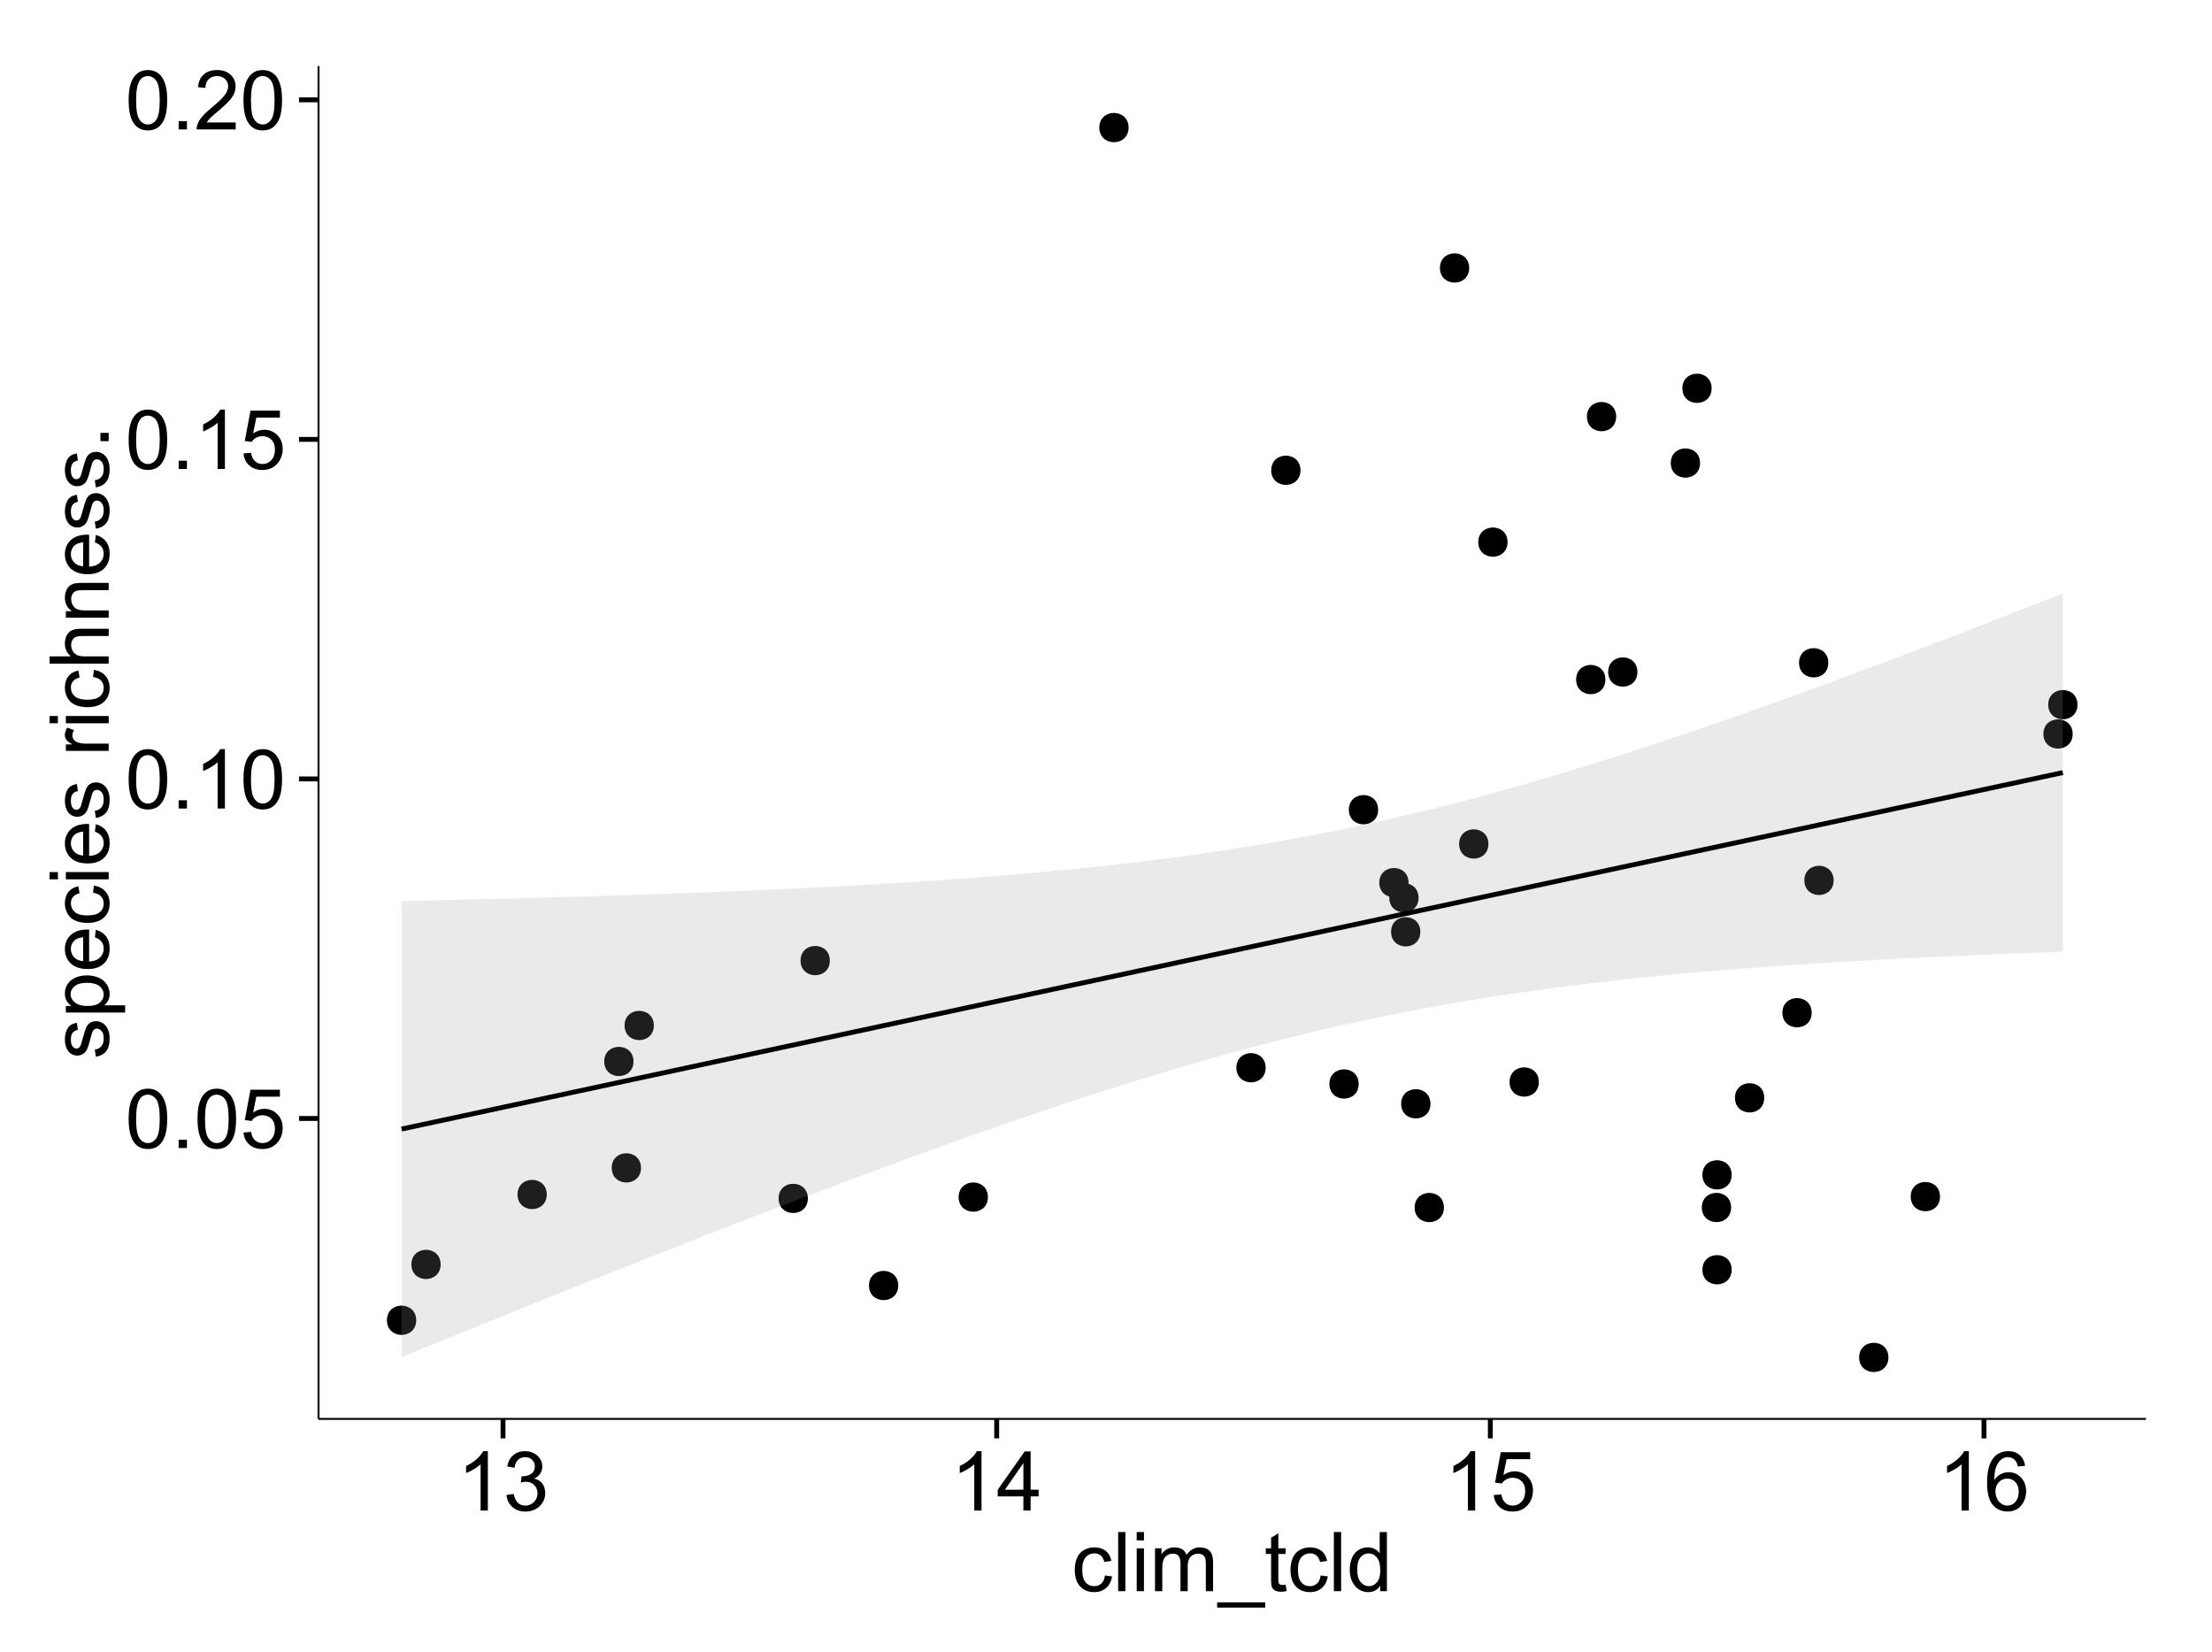 <?xml version="1.0" encoding="UTF-8"?>
<svg xmlns="http://www.w3.org/2000/svg" xmlns:xlink="http://www.w3.org/1999/xlink" width="482pt" height="360pt" viewBox="0 0 482 360" version="1.1">
<defs>
<g>
<symbol overflow="visible" id="glyph0-0">
<path style="stroke:none;" d="M 0.746 -6.355 C 0.742 -7.875 0.898 -9.102 1.215 -10.031 C 1.527 -10.961 1.996 -11.676 2.613 -12.18 C 3.23 -12.684 4.008 -12.938 4.949 -12.938 C 5.637 -12.938 6.242 -12.797 6.766 -12.52 C 7.285 -12.238 7.715 -11.836 8.059 -11.316 C 8.395 -10.789 8.664 -10.152 8.859 -9.398 C 9.051 -8.645 9.145 -7.629 9.148 -6.355 C 9.145 -4.84 8.992 -3.617 8.684 -2.691 C 8.371 -1.762 7.906 -1.047 7.289 -0.539 C 6.672 -0.035 5.891 0.215 4.949 0.219 C 3.703 0.215 2.727 -0.227 2.023 -1.117 C 1.168 -2.188 0.742 -3.934 0.746 -6.355 Z M 2.375 -6.355 C 2.371 -4.234 2.621 -2.824 3.117 -2.129 C 3.609 -1.426 4.219 -1.078 4.949 -1.082 C 5.672 -1.078 6.281 -1.43 6.781 -2.137 C 7.273 -2.836 7.523 -4.242 7.523 -6.355 C 7.523 -8.473 7.273 -9.883 6.781 -10.582 C 6.281 -11.277 5.664 -11.625 4.93 -11.629 C 4.199 -11.625 3.621 -11.316 3.191 -10.703 C 2.645 -9.918 2.371 -8.469 2.375 -6.355 Z M 2.375 -6.355 "/>
</symbol>
<symbol overflow="visible" id="glyph0-1">
<path style="stroke:none;" d="M 1.633 0 L 1.633 -1.801 L 3.438 -1.801 L 3.438 0 Z M 1.633 0 "/>
</symbol>
<symbol overflow="visible" id="glyph0-2">
<path style="stroke:none;" d="M 0.746 -3.375 L 2.406 -3.516 C 2.527 -2.707 2.812 -2.098 3.266 -1.691 C 3.711 -1.281 4.254 -1.078 4.887 -1.082 C 5.648 -1.078 6.293 -1.363 6.82 -1.941 C 7.344 -2.512 7.605 -3.273 7.609 -4.227 C 7.605 -5.125 7.352 -5.84 6.848 -6.363 C 6.34 -6.883 5.676 -7.141 4.859 -7.145 C 4.344 -7.141 3.887 -7.027 3.48 -6.797 C 3.07 -6.566 2.746 -6.266 2.516 -5.898 L 1.027 -6.09 L 2.277 -12.711 L 8.684 -12.711 L 8.684 -11.195 L 3.543 -11.195 L 2.848 -7.734 C 3.621 -8.273 4.43 -8.543 5.281 -8.543 C 6.402 -8.543 7.352 -8.152 8.129 -7.371 C 8.898 -6.59 9.285 -5.586 9.289 -4.367 C 9.285 -3.195 8.945 -2.188 8.27 -1.344 C 7.441 -0.301 6.316 0.215 4.887 0.219 C 3.715 0.215 2.758 -0.109 2.016 -0.766 C 1.273 -1.418 0.848 -2.289 0.746 -3.375 Z M 0.746 -3.375 "/>
</symbol>
<symbol overflow="visible" id="glyph0-3">
<path style="stroke:none;" d="M 6.707 0 L 5.125 0 L 5.125 -10.082 C 4.742 -9.715 4.242 -9.352 3.625 -8.988 C 3.004 -8.625 2.449 -8.352 1.961 -8.172 L 1.961 -9.703 C 2.844 -10.117 3.617 -10.621 4.281 -11.215 C 4.941 -11.805 5.41 -12.379 5.688 -12.938 L 6.707 -12.938 Z M 6.707 0 "/>
</symbol>
<symbol overflow="visible" id="glyph0-4">
<path style="stroke:none;" d="M 9.062 -1.52 L 9.062 0 L 0.547 0 C 0.531 -0.379 0.594 -0.742 0.73 -1.098 C 0.945 -1.676 1.293 -2.25 1.77 -2.812 C 2.246 -3.375 2.934 -4.023 3.84 -4.766 C 5.238 -5.906 6.188 -6.816 6.68 -7.492 C 7.172 -8.16 7.418 -8.793 7.418 -9.395 C 7.418 -10.02 7.191 -10.551 6.746 -10.98 C 6.293 -11.41 5.711 -11.625 4.992 -11.629 C 4.23 -11.625 3.621 -11.395 3.164 -10.941 C 2.703 -10.48 2.469 -9.848 2.469 -9.043 L 0.844 -9.211 C 0.953 -10.422 1.371 -11.344 2.102 -11.984 C 2.824 -12.617 3.801 -12.938 5.027 -12.938 C 6.262 -12.938 7.238 -12.594 7.961 -11.91 C 8.68 -11.223 9.039 -10.371 9.043 -9.359 C 9.039 -8.84 8.934 -8.336 8.727 -7.84 C 8.512 -7.34 8.164 -6.812 7.676 -6.266 C 7.188 -5.711 6.375 -4.957 5.238 -4 C 4.285 -3.199 3.676 -2.66 3.41 -2.379 C 3.141 -2.094 2.918 -1.805 2.742 -1.52 Z M 9.062 -1.52 "/>
</symbol>
<symbol overflow="visible" id="glyph0-5">
<path style="stroke:none;" d="M 0.758 -3.402 L 2.336 -3.613 C 2.516 -2.711 2.824 -2.062 3.266 -1.672 C 3.699 -1.273 4.23 -1.078 4.859 -1.082 C 5.602 -1.078 6.23 -1.336 6.746 -1.855 C 7.254 -2.367 7.512 -3.004 7.516 -3.77 C 7.512 -4.492 7.273 -5.094 6.801 -5.566 C 6.324 -6.035 5.723 -6.27 4.992 -6.273 C 4.691 -6.27 4.316 -6.211 3.875 -6.102 L 4.051 -7.488 C 4.152 -7.473 4.238 -7.465 4.305 -7.469 C 4.977 -7.465 5.582 -7.641 6.125 -7.996 C 6.66 -8.344 6.93 -8.887 6.934 -9.625 C 6.93 -10.199 6.734 -10.68 6.344 -11.062 C 5.949 -11.445 5.441 -11.637 4.824 -11.637 C 4.207 -11.637 3.695 -11.441 3.285 -11.055 C 2.875 -10.668 2.613 -10.09 2.496 -9.316 L 0.914 -9.598 C 1.105 -10.656 1.543 -11.477 2.23 -12.062 C 2.914 -12.645 3.766 -12.938 4.789 -12.938 C 5.488 -12.938 6.137 -12.785 6.73 -12.484 C 7.32 -12.18 7.773 -11.77 8.09 -11.25 C 8.402 -10.727 8.559 -10.172 8.562 -9.59 C 8.559 -9.031 8.41 -8.523 8.113 -8.066 C 7.812 -7.609 7.371 -7.246 6.785 -6.977 C 7.547 -6.801 8.137 -6.438 8.562 -5.883 C 8.98 -5.328 9.191 -4.633 9.195 -3.805 C 9.191 -2.676 8.781 -1.723 7.965 -0.945 C 7.141 -0.164 6.105 0.223 4.852 0.227 C 3.719 0.223 2.777 -0.109 2.035 -0.781 C 1.285 -1.453 0.859 -2.328 0.758 -3.402 Z M 0.758 -3.402 "/>
</symbol>
<symbol overflow="visible" id="glyph0-6">
<path style="stroke:none;" d="M 5.82 0 L 5.82 -3.086 L 0.227 -3.086 L 0.227 -4.535 L 6.109 -12.883 L 7.398 -12.883 L 7.398 -4.535 L 9.141 -4.535 L 9.141 -3.086 L 7.398 -3.086 L 7.398 0 Z M 5.82 -4.535 L 5.82 -10.344 L 1.785 -4.535 Z M 5.82 -4.535 "/>
</symbol>
<symbol overflow="visible" id="glyph0-7">
<path style="stroke:none;" d="M 8.957 -9.73 L 7.383 -9.605 C 7.242 -10.223 7.043 -10.676 6.785 -10.961 C 6.355 -11.41 5.828 -11.637 5.203 -11.637 C 4.695 -11.637 4.25 -11.496 3.875 -11.215 C 3.375 -10.852 2.984 -10.32 2.695 -9.625 C 2.406 -8.926 2.258 -7.934 2.25 -6.645 C 2.629 -7.223 3.094 -7.652 3.645 -7.938 C 4.195 -8.215 4.773 -8.355 5.379 -8.359 C 6.434 -8.355 7.328 -7.969 8.07 -7.195 C 8.809 -6.418 9.18 -5.414 9.184 -4.184 C 9.18 -3.371 9.008 -2.617 8.66 -1.926 C 8.312 -1.23 7.832 -0.699 7.227 -0.332 C 6.613 0.035 5.922 0.215 5.148 0.219 C 3.828 0.215 2.754 -0.266 1.922 -1.234 C 1.09 -2.199 0.672 -3.797 0.676 -6.031 C 0.672 -8.516 1.133 -10.328 2.055 -11.461 C 2.855 -12.445 3.938 -12.938 5.301 -12.938 C 6.312 -12.938 7.141 -12.652 7.789 -12.086 C 8.434 -11.516 8.824 -10.73 8.957 -9.73 Z M 2.496 -4.176 C 2.496 -3.629 2.609 -3.105 2.844 -2.609 C 3.07 -2.109 3.395 -1.73 3.812 -1.473 C 4.227 -1.207 4.664 -1.078 5.125 -1.082 C 5.789 -1.078 6.363 -1.348 6.844 -1.891 C 7.324 -2.426 7.562 -3.156 7.566 -4.086 C 7.562 -4.973 7.328 -5.676 6.855 -6.191 C 6.379 -6.703 5.781 -6.961 5.062 -6.961 C 4.348 -6.961 3.738 -6.703 3.242 -6.191 C 2.742 -5.676 2.496 -5.004 2.496 -4.176 Z M 2.496 -4.176 "/>
</symbol>
<symbol overflow="visible" id="glyph0-8">
<path style="stroke:none;" d="M 7.277 -3.418 L 8.832 -3.219 C 8.66 -2.141 8.227 -1.301 7.527 -0.699 C 6.824 -0.09 5.965 0.211 4.949 0.211 C 3.668 0.211 2.641 -0.203 1.867 -1.039 C 1.09 -1.871 0.703 -3.07 0.703 -4.633 C 0.703 -5.637 0.867 -6.52 1.203 -7.277 C 1.531 -8.031 2.039 -8.598 2.727 -8.977 C 3.406 -9.355 4.152 -9.543 4.957 -9.547 C 5.969 -9.543 6.797 -9.289 7.441 -8.777 C 8.086 -8.262 8.5 -7.531 8.684 -6.594 L 7.145 -6.355 C 6.996 -6.98 6.738 -7.453 6.367 -7.77 C 5.992 -8.082 5.543 -8.238 5.02 -8.242 C 4.219 -8.238 3.57 -7.953 3.074 -7.387 C 2.574 -6.812 2.324 -5.91 2.328 -4.676 C 2.324 -3.422 2.566 -2.508 3.047 -1.941 C 3.527 -1.371 4.152 -1.09 4.93 -1.09 C 5.547 -1.09 6.066 -1.277 6.484 -1.66 C 6.898 -2.039 7.164 -2.625 7.277 -3.418 Z M 7.277 -3.418 "/>
</symbol>
<symbol overflow="visible" id="glyph0-9">
<path style="stroke:none;" d="M 1.152 0 L 1.152 -12.883 L 2.734 -12.883 L 2.734 0 Z M 1.152 0 "/>
</symbol>
<symbol overflow="visible" id="glyph0-10">
<path style="stroke:none;" d="M 1.195 -11.066 L 1.195 -12.883 L 2.777 -12.883 L 2.777 -11.066 Z M 1.195 0 L 1.195 -9.336 L 2.777 -9.336 L 2.777 0 Z M 1.195 0 "/>
</symbol>
<symbol overflow="visible" id="glyph0-11">
<path style="stroke:none;" d="M 1.188 0 L 1.188 -9.336 L 2.602 -9.336 L 2.602 -8.023 C 2.891 -8.477 3.277 -8.848 3.77 -9.129 C 4.254 -9.406 4.809 -9.543 5.43 -9.547 C 6.121 -9.543 6.688 -9.398 7.133 -9.113 C 7.57 -8.824 7.883 -8.426 8.07 -7.91 C 8.805 -9 9.766 -9.543 10.953 -9.547 C 11.875 -9.543 12.586 -9.289 13.086 -8.777 C 13.582 -8.262 13.832 -7.469 13.836 -6.406 L 13.836 0 L 12.262 0 L 12.262 -5.879 C 12.258 -6.508 12.207 -6.965 12.105 -7.246 C 12.004 -7.523 11.816 -7.746 11.547 -7.918 C 11.277 -8.082 10.961 -8.168 10.602 -8.172 C 9.941 -8.168 9.398 -7.949 8.965 -7.516 C 8.527 -7.078 8.309 -6.379 8.312 -5.422 L 8.312 0 L 6.734 0 L 6.734 -6.062 C 6.73 -6.762 6.602 -7.289 6.348 -7.645 C 6.086 -7.992 5.664 -8.168 5.078 -8.172 C 4.633 -8.168 4.223 -8.051 3.844 -7.82 C 3.465 -7.582 3.191 -7.238 3.023 -6.793 C 2.852 -6.34 2.766 -5.691 2.77 -4.844 L 2.77 0 Z M 1.188 0 "/>
</symbol>
<symbol overflow="visible" id="glyph0-12">
<path style="stroke:none;" d="M -0.273 3.578 L -0.273 2.434 L 10.211 2.434 L 10.211 3.578 Z M -0.273 3.578 "/>
</symbol>
<symbol overflow="visible" id="glyph0-13">
<path style="stroke:none;" d="M 4.641 -1.414 L 4.867 -0.016 C 4.422 0.078 4.023 0.121 3.672 0.125 C 3.098 0.121 2.652 0.035 2.336 -0.148 C 2.02 -0.328 1.797 -0.566 1.668 -0.863 C 1.539 -1.156 1.477 -1.781 1.477 -2.734 L 1.477 -8.102 L 0.316 -8.102 L 0.316 -9.336 L 1.477 -9.336 L 1.477 -11.645 L 3.051 -12.594 L 3.051 -9.336 L 4.641 -9.336 L 4.641 -8.102 L 3.051 -8.102 L 3.051 -2.645 C 3.047 -2.191 3.074 -1.902 3.133 -1.773 C 3.188 -1.645 3.277 -1.543 3.406 -1.465 C 3.527 -1.387 3.707 -1.348 3.945 -1.352 C 4.117 -1.348 4.352 -1.367 4.641 -1.414 Z M 4.641 -1.414 "/>
</symbol>
<symbol overflow="visible" id="glyph0-14">
<path style="stroke:none;" d="M 7.242 0 L 7.242 -1.18 C 6.648 -0.25 5.777 0.211 4.633 0.211 C 3.887 0.211 3.203 0.008 2.578 -0.402 C 1.953 -0.812 1.469 -1.387 1.129 -2.121 C 0.785 -2.855 0.613 -3.699 0.617 -4.656 C 0.613 -5.586 0.77 -6.43 1.082 -7.191 C 1.391 -7.949 1.855 -8.531 2.477 -8.938 C 3.098 -9.34 3.793 -9.543 4.562 -9.547 C 5.121 -9.543 5.621 -9.426 6.062 -9.188 C 6.5 -8.949 6.859 -8.641 7.137 -8.262 L 7.137 -12.883 L 8.711 -12.883 L 8.711 0 Z M 2.242 -4.656 C 2.238 -3.461 2.488 -2.566 2.996 -1.977 C 3.496 -1.383 4.094 -1.09 4.781 -1.09 C 5.473 -1.09 6.059 -1.371 6.543 -1.938 C 7.023 -2.5 7.266 -3.363 7.27 -4.527 C 7.266 -5.801 7.02 -6.738 6.531 -7.336 C 6.035 -7.934 5.43 -8.23 4.711 -8.234 C 4.008 -8.23 3.418 -7.945 2.949 -7.371 C 2.473 -6.797 2.238 -5.891 2.242 -4.656 Z M 2.242 -4.656 "/>
</symbol>
<symbol overflow="visible" id="glyph1-0">
<path style="stroke:none;" d="M -2.785 -0.555 L -3.031 -2.117 C -2.402 -2.203 -1.922 -2.449 -1.59 -2.852 C -1.254 -3.25 -1.09 -3.812 -1.09 -4.535 C -1.09 -5.262 -1.234 -5.801 -1.531 -6.152 C -1.824 -6.504 -2.172 -6.68 -2.574 -6.68 C -2.926 -6.68 -3.207 -6.523 -3.418 -6.215 C -3.555 -5.996 -3.734 -5.457 -3.953 -4.598 C -4.246 -3.434 -4.5 -2.629 -4.715 -2.184 C -4.926 -1.734 -5.223 -1.395 -5.602 -1.164 C -5.98 -0.93 -6.398 -0.812 -6.855 -0.816 C -7.27 -0.812 -7.652 -0.91 -8.012 -1.102 C -8.363 -1.293 -8.66 -1.551 -8.895 -1.883 C -9.074 -2.125 -9.227 -2.461 -9.355 -2.887 C -9.48 -3.309 -9.543 -3.766 -9.547 -4.254 C -9.543 -4.984 -9.438 -5.625 -9.23 -6.184 C -9.016 -6.734 -8.73 -7.145 -8.371 -7.41 C -8.008 -7.672 -7.527 -7.852 -6.926 -7.953 L -6.715 -6.406 C -7.195 -6.332 -7.57 -6.129 -7.84 -5.797 C -8.105 -5.457 -8.238 -4.98 -8.242 -4.367 C -8.238 -3.637 -8.117 -3.121 -7.883 -2.812 C -7.641 -2.5 -7.359 -2.344 -7.039 -2.348 C -6.832 -2.344 -6.648 -2.406 -6.484 -2.539 C -6.312 -2.664 -6.172 -2.867 -6.062 -3.148 C -6.004 -3.301 -5.871 -3.766 -5.66 -4.543 C -5.359 -5.66 -5.113 -6.441 -4.926 -6.887 C -4.734 -7.324 -4.457 -7.672 -4.094 -7.926 C -3.73 -8.176 -3.281 -8.301 -2.742 -8.305 C -2.211 -8.301 -1.711 -8.148 -1.25 -7.844 C -0.781 -7.535 -0.422 -7.09 -0.172 -6.512 C 0.086 -5.926 0.211 -5.27 0.211 -4.543 C 0.211 -3.328 -0.039 -2.406 -0.543 -1.77 C -1.047 -1.133 -1.793 -0.727 -2.785 -0.555 Z M -2.785 -0.555 "/>
</symbol>
<symbol overflow="visible" id="glyph1-1">
<path style="stroke:none;" d="M 3.578 -1.188 L -9.336 -1.188 L -9.336 -2.629 L -8.121 -2.629 C -8.594 -2.965 -8.949 -3.348 -9.188 -3.777 C -9.426 -4.203 -9.543 -4.723 -9.547 -5.336 C -9.543 -6.129 -9.34 -6.832 -8.93 -7.445 C -8.516 -8.051 -7.934 -8.512 -7.191 -8.824 C -6.441 -9.133 -5.625 -9.285 -4.738 -9.289 C -3.781 -9.285 -2.922 -9.113 -2.156 -8.773 C -1.391 -8.43 -0.805 -7.934 -0.398 -7.281 C 0.008 -6.625 0.211 -5.938 0.211 -5.219 C 0.211 -4.691 0.102 -4.219 -0.121 -3.801 C -0.344 -3.379 -0.625 -3.035 -0.965 -2.77 L 3.578 -2.77 Z M -4.613 -2.621 C -3.41 -2.613 -2.523 -2.855 -1.949 -3.348 C -1.375 -3.832 -1.09 -4.422 -1.09 -5.117 C -1.09 -5.816 -1.387 -6.418 -1.98 -6.922 C -2.574 -7.418 -3.496 -7.668 -4.746 -7.672 C -5.934 -7.668 -6.824 -7.426 -7.418 -6.938 C -8.008 -6.449 -8.301 -5.863 -8.305 -5.188 C -8.301 -4.508 -7.988 -3.914 -7.359 -3.398 C -6.727 -2.879 -5.809 -2.617 -4.613 -2.621 Z M -4.613 -2.621 "/>
</symbol>
<symbol overflow="visible" id="glyph1-2">
<path style="stroke:none;" d="M -3.004 -7.578 L -2.805 -9.211 C -1.848 -8.953 -1.105 -8.473 -0.578 -7.777 C -0.051 -7.078 0.211 -6.188 0.211 -5.105 C 0.211 -3.738 -0.207 -2.656 -1.051 -1.859 C -1.887 -1.055 -3.066 -0.656 -4.586 -0.66 C -6.156 -0.656 -7.375 -1.059 -8.246 -1.871 C -9.109 -2.676 -9.543 -3.727 -9.547 -5.02 C -9.543 -6.266 -9.117 -7.285 -8.27 -8.078 C -7.418 -8.867 -6.223 -9.262 -4.684 -9.266 C -4.586 -9.262 -4.445 -9.258 -4.262 -9.254 L -4.262 -2.293 C -3.234 -2.348 -2.449 -2.641 -1.906 -3.164 C -1.359 -3.684 -1.09 -4.332 -1.09 -5.117 C -1.09 -5.691 -1.242 -6.188 -1.547 -6.598 C -1.852 -7.008 -2.336 -7.332 -3.004 -7.578 Z M -5.562 -2.383 L -5.562 -7.594 C -6.344 -7.523 -6.934 -7.324 -7.328 -6.996 C -7.934 -6.492 -8.238 -5.836 -8.242 -5.035 C -8.238 -4.305 -7.996 -3.695 -7.512 -3.203 C -7.027 -2.707 -6.375 -2.434 -5.562 -2.383 Z M -5.562 -2.383 "/>
</symbol>
<symbol overflow="visible" id="glyph1-3">
<path style="stroke:none;" d="M -3.418 -7.277 L -3.215 -8.832 C -2.141 -8.66 -1.301 -8.227 -0.699 -7.527 C -0.09 -6.824 0.211 -5.965 0.211 -4.949 C 0.211 -3.668 -0.203 -2.641 -1.039 -1.867 C -1.871 -1.09 -3.07 -0.703 -4.633 -0.703 C -5.637 -0.703 -6.52 -0.867 -7.277 -1.203 C -8.031 -1.535 -8.598 -2.047 -8.977 -2.73 C -9.355 -3.41 -9.543 -4.152 -9.547 -4.957 C -9.543 -5.969 -9.289 -6.797 -8.777 -7.441 C -8.262 -8.086 -7.531 -8.5 -6.59 -8.684 L -6.355 -7.145 C -6.98 -6.996 -7.453 -6.738 -7.77 -6.367 C -8.082 -5.992 -8.238 -5.543 -8.242 -5.02 C -8.238 -4.219 -7.953 -3.57 -7.387 -3.074 C -6.812 -2.574 -5.91 -2.324 -4.676 -2.328 C -3.422 -2.324 -2.508 -2.566 -1.941 -3.047 C -1.371 -3.527 -1.09 -4.152 -1.09 -4.93 C -1.09 -5.547 -1.277 -6.066 -1.66 -6.484 C -2.035 -6.898 -2.621 -7.164 -3.418 -7.277 Z M -3.418 -7.277 "/>
</symbol>
<symbol overflow="visible" id="glyph1-4">
<path style="stroke:none;" d="M -11.066 -1.195 L -12.883 -1.195 L -12.883 -2.777 L -11.066 -2.777 Z M 0 -1.195 L -9.336 -1.195 L -9.336 -2.777 L 0 -2.777 Z M 0 -1.195 "/>
</symbol>
<symbol overflow="visible" id="glyph1-5">
<path style="stroke:none;" d=""/>
</symbol>
<symbol overflow="visible" id="glyph1-6">
<path style="stroke:none;" d="M 0 -1.168 L -9.336 -1.168 L -9.336 -2.594 L -7.918 -2.594 C -8.578 -2.953 -9.016 -3.289 -9.23 -3.598 C -9.438 -3.906 -9.543 -4.242 -9.547 -4.613 C -9.543 -5.145 -9.375 -5.688 -9.035 -6.242 L -7.566 -5.695 C -7.793 -5.309 -7.91 -4.922 -7.91 -4.535 C -7.91 -4.188 -7.805 -3.875 -7.598 -3.602 C -7.387 -3.324 -7.098 -3.129 -6.734 -3.016 C -6.168 -2.836 -5.555 -2.746 -4.887 -2.75 L 0 -2.75 Z M 0 -1.168 "/>
</symbol>
<symbol overflow="visible" id="glyph1-7">
<path style="stroke:none;" d="M 0 -1.188 L -12.883 -1.188 L -12.883 -2.77 L -8.262 -2.77 C -9.117 -3.504 -9.543 -4.434 -9.547 -5.562 C -9.543 -6.25 -9.406 -6.852 -9.137 -7.363 C -8.859 -7.871 -8.484 -8.234 -8.004 -8.457 C -7.523 -8.676 -6.824 -8.789 -5.914 -8.789 L 0 -8.789 L 0 -7.207 L -5.914 -7.207 C -6.703 -7.207 -7.281 -7.035 -7.641 -6.691 C -8 -6.348 -8.18 -5.863 -8.184 -5.238 C -8.18 -4.77 -8.059 -4.328 -7.816 -3.914 C -7.574 -3.5 -7.242 -3.203 -6.828 -3.031 C -6.406 -2.852 -5.832 -2.766 -5.105 -2.77 L 0 -2.77 Z M 0 -1.188 "/>
</symbol>
<symbol overflow="visible" id="glyph1-8">
<path style="stroke:none;" d="M 0 -1.188 L -9.336 -1.188 L -9.336 -2.609 L -8.008 -2.609 C -9.031 -3.293 -9.543 -4.285 -9.547 -5.582 C -9.543 -6.141 -9.441 -6.656 -9.242 -7.133 C -9.035 -7.602 -8.77 -7.957 -8.445 -8.191 C -8.113 -8.426 -7.727 -8.59 -7.277 -8.684 C -6.98 -8.742 -6.465 -8.77 -5.738 -8.773 L 0 -8.773 L 0 -7.188 L -5.68 -7.188 C -6.32 -7.184 -6.801 -7.121 -7.121 -7.004 C -7.438 -6.879 -7.695 -6.66 -7.887 -6.348 C -8.074 -6.031 -8.168 -5.664 -8.172 -5.246 C -8.168 -4.57 -7.953 -3.992 -7.531 -3.504 C -7.102 -3.012 -6.293 -2.766 -5.098 -2.77 L 0 -2.77 Z M 0 -1.188 "/>
</symbol>
<symbol overflow="visible" id="glyph1-9">
<path style="stroke:none;" d="M 0 -1.633 L -1.801 -1.633 L -1.801 -3.438 L 0 -3.438 Z M 0 -1.633 "/>
</symbol>
</g>
<clipPath id="clip1">
  <path d="M 69.406 14.398 L 468.602 14.398 L 468.602 310.164 L 69.406 310.164 Z M 69.406 14.398 "/>
</clipPath>
</defs>
<g id="surface5456">
<rect x="0" y="0" width="482" height="360" style="fill:rgb(100%,100%,100%);fill-opacity:1;stroke:none;"/>
<rect x="0" y="0" width="482" height="360" style="fill:rgb(100%,100%,100%);fill-opacity:1;stroke:none;"/>
<path style="fill:none;stroke-width:1.063;stroke-linecap:round;stroke-linejoin:round;stroke:rgb(100%,100%,100%);stroke-opacity:1;stroke-miterlimit:10;" d="M 0 360 L 482 360 L 482 0 L 0 0 Z M 0 360 "/>
<g clip-path="url(#clip1)" clip-rule="nonzero">
<path style=" stroke:none;fill-rule:nonzero;fill:rgb(100%,100%,100%);fill-opacity:1;" d="M 69.406 309.168 L 467.602 309.168 L 467.602 14.402 L 69.406 14.402 Z M 69.406 309.168 "/>
<path style=" stroke:none;fill-rule:nonzero;fill:rgb(0%,0%,0%);fill-opacity:1;" d="M 308.047 195.621 C 308.047 198.457 303.793 198.457 303.793 195.621 C 303.793 192.789 308.047 192.789 308.047 195.621 "/>
<path style=" stroke:none;fill-rule:nonzero;fill:rgb(0%,0%,0%);fill-opacity:1;" d="M 294.992 236.188 C 294.992 239.023 290.742 239.023 290.742 236.188 C 290.742 233.355 294.992 233.355 294.992 236.188 "/>
<path style=" stroke:none;fill-rule:nonzero;fill:rgb(0%,0%,0%);fill-opacity:1;" d="M 174.973 261.121 C 174.973 263.957 170.723 263.957 170.723 261.121 C 170.723 258.289 174.973 258.289 174.973 261.121 "/>
<path style=" stroke:none;fill-rule:nonzero;fill:rgb(0%,0%,0%);fill-opacity:1;" d="M 305.863 192.324 C 305.863 195.156 301.613 195.156 301.613 192.324 C 301.613 189.488 305.863 189.488 305.863 192.324 "/>
<path style=" stroke:none;fill-rule:nonzero;fill:rgb(0%,0%,0%);fill-opacity:1;" d="M 351.105 90.777 C 351.105 93.613 346.852 93.613 346.852 90.777 C 346.852 87.941 351.105 87.941 351.105 90.777 "/>
<path style=" stroke:none;fill-rule:nonzero;fill:rgb(0%,0%,0%);fill-opacity:1;" d="M 310.637 240.508 C 310.637 243.344 306.383 243.344 306.383 240.508 C 306.383 237.676 310.637 237.676 310.637 240.508 "/>
<path style=" stroke:none;fill-rule:nonzero;fill:rgb(0%,0%,0%);fill-opacity:1;" d="M 308.434 203.035 C 308.434 205.867 304.18 205.867 304.18 203.035 C 304.18 200.199 308.434 200.199 308.434 203.035 "/>
<path style=" stroke:none;fill-rule:nonzero;fill:rgb(0%,0%,0%);fill-opacity:1;" d="M 323.266 183.891 C 323.266 186.727 319.012 186.727 319.012 183.891 C 319.012 181.055 323.266 181.055 323.266 183.891 "/>
<path style=" stroke:none;fill-rule:nonzero;fill:rgb(0%,0%,0%);fill-opacity:1;" d="M 313.566 263.113 C 313.566 265.945 309.316 265.945 309.316 263.113 C 309.316 260.277 313.566 260.277 313.566 263.113 "/>
<path style=" stroke:none;fill-rule:nonzero;fill:rgb(0%,0%,0%);fill-opacity:1;" d="M 274.727 232.652 C 274.727 235.484 270.477 235.484 270.477 232.652 C 270.477 229.816 274.727 229.816 274.727 232.652 "/>
<path style=" stroke:none;fill-rule:nonzero;fill:rgb(0%,0%,0%);fill-opacity:1;" d="M 348.758 148.07 C 348.758 150.906 344.504 150.906 344.504 148.07 C 344.504 145.234 348.758 145.234 348.758 148.07 "/>
<path style=" stroke:none;fill-rule:nonzero;fill:rgb(0%,0%,0%);fill-opacity:1;" d="M 398.492 191.828 C 398.492 194.664 394.238 194.664 394.238 191.828 C 394.238 188.996 398.492 188.996 398.492 191.828 "/>
<path style=" stroke:none;fill-rule:nonzero;fill:rgb(0%,0%,0%);fill-opacity:1;" d="M 327.434 118.121 C 327.434 120.957 323.18 120.957 323.18 118.121 C 323.18 115.285 327.434 115.285 327.434 118.121 "/>
<path style=" stroke:none;fill-rule:nonzero;fill:rgb(0%,0%,0%);fill-opacity:1;" d="M 371.906 84.609 C 371.906 87.441 367.656 87.441 367.656 84.609 C 367.656 81.773 371.906 81.773 371.906 84.609 "/>
<path style=" stroke:none;fill-rule:nonzero;fill:rgb(0%,0%,0%);fill-opacity:1;" d="M 369.383 100.891 C 369.383 103.727 365.129 103.727 365.129 100.891 C 365.129 98.055 369.383 98.055 369.383 100.891 "/>
<path style=" stroke:none;fill-rule:nonzero;fill:rgb(0%,0%,0%);fill-opacity:1;" d="M 118.078 260.266 C 118.078 263.102 113.828 263.102 113.828 260.266 C 113.828 257.434 118.078 257.434 118.078 260.266 "/>
<path style=" stroke:none;fill-rule:nonzero;fill:rgb(0%,0%,0%);fill-opacity:1;" d="M 138.609 254.469 C 138.609 257.305 134.355 257.305 134.355 254.469 C 134.355 251.633 138.609 251.633 138.609 254.469 "/>
<path style=" stroke:none;fill-rule:nonzero;fill:rgb(0%,0%,0%);fill-opacity:1;" d="M 319.074 58.391 C 319.074 61.227 314.824 61.227 314.824 58.391 C 314.824 55.555 319.074 55.555 319.074 58.391 "/>
<path style=" stroke:none;fill-rule:nonzero;fill:rgb(0%,0%,0%);fill-opacity:1;" d="M 355.734 146.426 C 355.734 149.258 351.484 149.258 351.484 146.426 C 351.484 143.59 355.734 143.59 355.734 146.426 "/>
<path style=" stroke:none;fill-rule:nonzero;fill:rgb(0%,0%,0%);fill-opacity:1;" d="M 334.246 235.758 C 334.246 238.594 329.996 238.594 329.996 235.758 C 329.996 232.926 334.246 232.926 334.246 235.758 "/>
<path style=" stroke:none;fill-rule:nonzero;fill:rgb(0%,0%,0%);fill-opacity:1;" d="M 179.762 209.309 C 179.762 212.141 175.508 212.141 175.508 209.309 C 175.508 206.473 179.762 206.473 179.762 209.309 "/>
<path style=" stroke:none;fill-rule:nonzero;fill:rgb(0%,0%,0%);fill-opacity:1;" d="M 299.238 176.43 C 299.238 179.262 294.984 179.262 294.984 176.43 C 294.984 173.594 299.238 173.594 299.238 176.43 "/>
<path style=" stroke:none;fill-rule:nonzero;fill:rgb(0%,0%,0%);fill-opacity:1;" d="M 89.629 287.676 C 89.629 290.512 85.379 290.512 85.379 287.676 C 85.379 284.84 89.629 284.84 89.629 287.676 "/>
<path style=" stroke:none;fill-rule:nonzero;fill:rgb(0%,0%,0%);fill-opacity:1;" d="M 94.953 275.508 C 94.953 278.34 90.703 278.34 90.703 275.508 C 90.703 272.672 94.953 272.672 94.953 275.508 "/>
<path style=" stroke:none;fill-rule:nonzero;fill:rgb(0%,0%,0%);fill-opacity:1;" d="M 282.316 102.469 C 282.316 105.301 278.062 105.301 278.062 102.469 C 278.062 99.633 282.316 99.633 282.316 102.469 "/>
<path style=" stroke:none;fill-rule:nonzero;fill:rgb(0%,0%,0%);fill-opacity:1;" d="M 244.859 27.797 C 244.859 30.633 240.609 30.633 240.609 27.797 C 240.609 24.965 244.859 24.965 244.859 27.797 "/>
<path style=" stroke:none;fill-rule:nonzero;fill:rgb(0%,0%,0%);fill-opacity:1;" d="M 383.371 239.211 C 383.371 242.047 379.121 242.047 379.121 239.211 C 379.121 236.375 383.371 236.375 383.371 239.211 "/>
<path style=" stroke:none;fill-rule:nonzero;fill:rgb(0%,0%,0%);fill-opacity:1;" d="M 376.145 263.102 C 376.145 265.934 371.895 265.934 371.895 263.102 C 371.895 260.266 376.145 260.266 376.145 263.102 "/>
<path style=" stroke:none;fill-rule:nonzero;fill:rgb(0%,0%,0%);fill-opacity:1;" d="M 376.273 255.992 C 376.273 258.824 372.02 258.824 372.02 255.992 C 372.02 253.156 376.273 253.156 376.273 255.992 "/>
<path style=" stroke:none;fill-rule:nonzero;fill:rgb(0%,0%,0%);fill-opacity:1;" d="M 376.273 276.664 C 376.273 279.5 372.02 279.5 372.02 276.664 C 372.02 273.832 376.273 273.832 376.273 276.664 "/>
<path style=" stroke:none;fill-rule:nonzero;fill:rgb(0%,0%,0%);fill-opacity:1;" d="M 397.332 144.418 C 397.332 147.25 393.078 147.25 393.078 144.418 C 393.078 141.582 397.332 141.582 397.332 144.418 "/>
<path style=" stroke:none;fill-rule:nonzero;fill:rgb(0%,0%,0%);fill-opacity:1;" d="M 393.703 220.664 C 393.703 223.496 389.453 223.496 389.453 220.664 C 389.453 217.828 393.703 217.828 393.703 220.664 "/>
<path style=" stroke:none;fill-rule:nonzero;fill:rgb(0%,0%,0%);fill-opacity:1;" d="M 421.668 260.73 C 421.668 263.562 417.414 263.562 417.414 260.73 C 417.414 257.895 421.668 257.895 421.668 260.73 "/>
<path style=" stroke:none;fill-rule:nonzero;fill:rgb(0%,0%,0%);fill-opacity:1;" d="M 410.43 295.77 C 410.43 298.602 406.176 298.602 406.176 295.77 C 406.176 292.934 410.43 292.934 410.43 295.77 "/>
<path style=" stroke:none;fill-rule:nonzero;fill:rgb(0%,0%,0%);fill-opacity:1;" d="M 451.625 153.543 C 451.625 156.379 447.375 156.379 447.375 153.543 C 447.375 150.711 451.625 150.711 451.625 153.543 "/>
<path style=" stroke:none;fill-rule:nonzero;fill:rgb(0%,0%,0%);fill-opacity:1;" d="M 450.574 159.922 C 450.574 162.758 446.324 162.758 446.324 159.922 C 446.324 157.09 450.574 157.09 450.574 159.922 "/>
<path style=" stroke:none;fill-rule:nonzero;fill:rgb(0%,0%,0%);fill-opacity:1;" d="M 141.406 223.445 C 141.406 226.277 137.156 226.277 137.156 223.445 C 137.156 220.609 141.406 220.609 141.406 223.445 "/>
<path style=" stroke:none;fill-rule:nonzero;fill:rgb(0%,0%,0%);fill-opacity:1;" d="M 136.977 231.285 C 136.977 234.121 132.727 234.121 132.727 231.285 C 132.727 228.453 136.977 228.453 136.977 231.285 "/>
<path style=" stroke:none;fill-rule:nonzero;fill:rgb(0%,0%,0%);fill-opacity:1;" d="M 214.207 260.836 C 214.207 263.668 209.953 263.668 209.953 260.836 C 209.953 258 214.207 258 214.207 260.836 "/>
<path style=" stroke:none;fill-rule:nonzero;fill:rgb(0%,0%,0%);fill-opacity:1;" d="M 194.664 280.102 C 194.664 282.938 190.414 282.938 190.414 280.102 C 190.414 277.27 194.664 277.27 194.664 280.102 "/>
<path style=" stroke:none;fill-rule:nonzero;fill:rgb(0%,0%,0%);fill-opacity:1;" d="M 309.109 195.621 C 309.109 199.875 302.73 199.875 302.73 195.621 C 302.73 191.371 309.109 191.371 309.109 195.621 "/>
<path style=" stroke:none;fill-rule:nonzero;fill:rgb(0%,0%,0%);fill-opacity:1;" d="M 296.059 236.188 C 296.059 240.441 289.68 240.441 289.68 236.188 C 289.68 231.938 296.059 231.938 296.059 236.188 "/>
<path style=" stroke:none;fill-rule:nonzero;fill:rgb(0%,0%,0%);fill-opacity:1;" d="M 176.035 261.121 C 176.035 265.375 169.656 265.375 169.656 261.121 C 169.656 256.871 176.035 256.871 176.035 261.121 "/>
<path style=" stroke:none;fill-rule:nonzero;fill:rgb(0%,0%,0%);fill-opacity:1;" d="M 306.93 192.324 C 306.93 196.574 300.551 196.574 300.551 192.324 C 300.551 188.07 306.93 188.07 306.93 192.324 "/>
<path style=" stroke:none;fill-rule:nonzero;fill:rgb(0%,0%,0%);fill-opacity:1;" d="M 352.168 90.777 C 352.168 95.031 345.789 95.031 345.789 90.777 C 345.789 86.527 352.168 86.527 352.168 90.777 "/>
<path style=" stroke:none;fill-rule:nonzero;fill:rgb(0%,0%,0%);fill-opacity:1;" d="M 311.699 240.508 C 311.699 244.762 305.32 244.762 305.32 240.508 C 305.32 236.258 311.699 236.258 311.699 240.508 "/>
<path style=" stroke:none;fill-rule:nonzero;fill:rgb(0%,0%,0%);fill-opacity:1;" d="M 309.496 203.035 C 309.496 207.285 303.117 207.285 303.117 203.035 C 303.117 198.781 309.496 198.781 309.496 203.035 "/>
<path style=" stroke:none;fill-rule:nonzero;fill:rgb(0%,0%,0%);fill-opacity:1;" d="M 324.328 183.891 C 324.328 188.145 317.949 188.145 317.949 183.891 C 317.949 179.641 324.328 179.641 324.328 183.891 "/>
<path style=" stroke:none;fill-rule:nonzero;fill:rgb(0%,0%,0%);fill-opacity:1;" d="M 314.633 263.113 C 314.633 267.363 308.254 267.363 308.254 263.113 C 308.254 258.859 314.633 258.859 314.633 263.113 "/>
<path style=" stroke:none;fill-rule:nonzero;fill:rgb(0%,0%,0%);fill-opacity:1;" d="M 275.789 232.652 C 275.789 236.902 269.41 236.902 269.41 232.652 C 269.41 228.398 275.789 228.398 275.789 232.652 "/>
<path style=" stroke:none;fill-rule:nonzero;fill:rgb(0%,0%,0%);fill-opacity:1;" d="M 349.82 148.07 C 349.82 152.324 343.441 152.324 343.441 148.07 C 343.441 143.82 349.82 143.82 349.82 148.07 "/>
<path style=" stroke:none;fill-rule:nonzero;fill:rgb(0%,0%,0%);fill-opacity:1;" d="M 399.555 191.828 C 399.555 196.082 393.176 196.082 393.176 191.828 C 393.176 187.578 399.555 187.578 399.555 191.828 "/>
<path style=" stroke:none;fill-rule:nonzero;fill:rgb(0%,0%,0%);fill-opacity:1;" d="M 328.496 118.121 C 328.496 122.375 322.117 122.375 322.117 118.121 C 322.117 113.871 328.496 113.871 328.496 118.121 "/>
<path style=" stroke:none;fill-rule:nonzero;fill:rgb(0%,0%,0%);fill-opacity:1;" d="M 372.969 84.609 C 372.969 88.859 366.59 88.859 366.59 84.609 C 366.59 80.355 372.969 80.355 372.969 84.609 "/>
<path style=" stroke:none;fill-rule:nonzero;fill:rgb(0%,0%,0%);fill-opacity:1;" d="M 370.445 100.891 C 370.445 105.141 364.066 105.141 364.066 100.891 C 364.066 96.637 370.445 96.637 370.445 100.891 "/>
<path style=" stroke:none;fill-rule:nonzero;fill:rgb(0%,0%,0%);fill-opacity:1;" d="M 119.141 260.266 C 119.141 264.52 112.766 264.52 112.766 260.266 C 112.766 256.016 119.141 256.016 119.141 260.266 "/>
<path style=" stroke:none;fill-rule:nonzero;fill:rgb(0%,0%,0%);fill-opacity:1;" d="M 139.672 254.469 C 139.672 258.723 133.293 258.723 133.293 254.469 C 133.293 250.219 139.672 250.219 139.672 254.469 "/>
<path style=" stroke:none;fill-rule:nonzero;fill:rgb(0%,0%,0%);fill-opacity:1;" d="M 320.141 58.391 C 320.141 62.641 313.762 62.641 313.762 58.391 C 313.762 54.137 320.141 54.137 320.141 58.391 "/>
<path style=" stroke:none;fill-rule:nonzero;fill:rgb(0%,0%,0%);fill-opacity:1;" d="M 356.797 146.426 C 356.797 150.676 350.422 150.676 350.422 146.426 C 350.422 142.172 356.797 142.172 356.797 146.426 "/>
<path style=" stroke:none;fill-rule:nonzero;fill:rgb(0%,0%,0%);fill-opacity:1;" d="M 335.312 235.758 C 335.312 240.012 328.934 240.012 328.934 235.758 C 328.934 231.508 335.312 231.508 335.312 235.758 "/>
<path style=" stroke:none;fill-rule:nonzero;fill:rgb(0%,0%,0%);fill-opacity:1;" d="M 180.824 209.309 C 180.824 213.559 174.445 213.559 174.445 209.309 C 174.445 205.055 180.824 205.055 180.824 209.309 "/>
<path style=" stroke:none;fill-rule:nonzero;fill:rgb(0%,0%,0%);fill-opacity:1;" d="M 300.301 176.43 C 300.301 180.68 293.922 180.68 293.922 176.43 C 293.922 172.176 300.301 172.176 300.301 176.43 "/>
<path style=" stroke:none;fill-rule:nonzero;fill:rgb(0%,0%,0%);fill-opacity:1;" d="M 90.691 287.676 C 90.691 291.93 84.316 291.93 84.316 287.676 C 84.316 283.422 90.691 283.422 90.691 287.676 "/>
<path style=" stroke:none;fill-rule:nonzero;fill:rgb(0%,0%,0%);fill-opacity:1;" d="M 96.016 275.508 C 96.016 279.758 89.641 279.758 89.641 275.508 C 89.641 271.254 96.016 271.254 96.016 275.508 "/>
<path style=" stroke:none;fill-rule:nonzero;fill:rgb(0%,0%,0%);fill-opacity:1;" d="M 283.379 102.469 C 283.379 106.719 277 106.719 277 102.469 C 277 98.215 283.379 98.215 283.379 102.469 "/>
<path style=" stroke:none;fill-rule:nonzero;fill:rgb(0%,0%,0%);fill-opacity:1;" d="M 245.922 27.797 C 245.922 32.051 239.543 32.051 239.543 27.797 C 239.543 23.547 245.922 23.547 245.922 27.797 "/>
<path style=" stroke:none;fill-rule:nonzero;fill:rgb(0%,0%,0%);fill-opacity:1;" d="M 384.434 239.211 C 384.434 243.461 378.055 243.461 378.055 239.211 C 378.055 234.957 384.434 234.957 384.434 239.211 "/>
<path style=" stroke:none;fill-rule:nonzero;fill:rgb(0%,0%,0%);fill-opacity:1;" d="M 377.211 263.102 C 377.211 267.352 370.832 267.352 370.832 263.102 C 370.832 258.848 377.211 258.848 377.211 263.102 "/>
<path style=" stroke:none;fill-rule:nonzero;fill:rgb(0%,0%,0%);fill-opacity:1;" d="M 377.336 255.992 C 377.336 260.242 370.957 260.242 370.957 255.992 C 370.957 251.738 377.336 251.738 377.336 255.992 "/>
<path style=" stroke:none;fill-rule:nonzero;fill:rgb(0%,0%,0%);fill-opacity:1;" d="M 377.336 276.664 C 377.336 280.918 370.957 280.918 370.957 276.664 C 370.957 272.414 377.336 272.414 377.336 276.664 "/>
<path style=" stroke:none;fill-rule:nonzero;fill:rgb(0%,0%,0%);fill-opacity:1;" d="M 398.395 144.418 C 398.395 148.668 392.016 148.668 392.016 144.418 C 392.016 140.164 398.395 140.164 398.395 144.418 "/>
<path style=" stroke:none;fill-rule:nonzero;fill:rgb(0%,0%,0%);fill-opacity:1;" d="M 394.77 220.664 C 394.77 224.914 388.391 224.914 388.391 220.664 C 388.391 216.41 394.77 216.41 394.77 220.664 "/>
<path style=" stroke:none;fill-rule:nonzero;fill:rgb(0%,0%,0%);fill-opacity:1;" d="M 422.73 260.73 C 422.73 264.98 416.352 264.98 416.352 260.73 C 416.352 256.477 422.73 256.477 422.73 260.73 "/>
<path style=" stroke:none;fill-rule:nonzero;fill:rgb(0%,0%,0%);fill-opacity:1;" d="M 411.492 295.77 C 411.492 300.02 405.113 300.02 405.113 295.77 C 405.113 291.516 411.492 291.516 411.492 295.77 "/>
<path style=" stroke:none;fill-rule:nonzero;fill:rgb(0%,0%,0%);fill-opacity:1;" d="M 452.688 153.543 C 452.688 157.797 446.312 157.797 446.312 153.543 C 446.312 149.293 452.688 149.293 452.688 153.543 "/>
<path style=" stroke:none;fill-rule:nonzero;fill:rgb(0%,0%,0%);fill-opacity:1;" d="M 451.641 159.922 C 451.641 164.176 445.262 164.176 445.262 159.922 C 445.262 155.672 451.641 155.672 451.641 159.922 "/>
<path style=" stroke:none;fill-rule:nonzero;fill:rgb(0%,0%,0%);fill-opacity:1;" d="M 142.473 223.445 C 142.473 227.695 136.094 227.695 136.094 223.445 C 136.094 219.191 142.473 219.191 142.473 223.445 "/>
<path style=" stroke:none;fill-rule:nonzero;fill:rgb(0%,0%,0%);fill-opacity:1;" d="M 138.039 231.285 C 138.039 235.539 131.664 235.539 131.664 231.285 C 131.664 227.035 138.039 227.035 138.039 231.285 "/>
<path style=" stroke:none;fill-rule:nonzero;fill:rgb(0%,0%,0%);fill-opacity:1;" d="M 215.27 260.836 C 215.27 265.086 208.891 265.086 208.891 260.836 C 208.891 256.582 215.27 256.582 215.27 260.836 "/>
<path style=" stroke:none;fill-rule:nonzero;fill:rgb(0%,0%,0%);fill-opacity:1;" d="M 195.727 280.102 C 195.727 284.355 189.352 284.355 189.352 280.102 C 189.352 275.852 195.727 275.852 195.727 280.102 "/>
<path style=" stroke:none;fill-rule:nonzero;fill:rgb(60%,60%,60%);fill-opacity:0.2;" d="M 87.504 196.32 L 92.086 196.223 L 96.668 196.121 L 101.25 196.016 L 105.832 195.906 L 110.414 195.793 L 114.996 195.672 L 119.578 195.547 L 124.164 195.418 L 128.746 195.285 L 137.91 194.996 L 142.492 194.84 L 147.074 194.68 L 151.656 194.512 L 156.238 194.332 L 160.82 194.148 L 165.402 193.953 L 169.984 193.746 L 174.566 193.531 L 179.148 193.305 L 183.73 193.066 L 188.312 192.812 L 192.895 192.547 L 197.477 192.266 L 202.059 191.969 L 206.641 191.652 L 211.223 191.32 L 215.809 190.969 L 220.391 190.594 L 224.973 190.199 L 229.555 189.777 L 234.137 189.332 L 238.719 188.859 L 243.301 188.359 L 247.883 187.824 L 252.465 187.258 L 257.047 186.66 L 261.629 186.023 L 266.211 185.348 L 270.793 184.637 L 275.375 183.883 L 279.957 183.086 L 284.539 182.246 L 289.121 181.359 L 293.703 180.434 L 298.285 179.457 L 302.867 178.441 L 307.453 177.375 L 312.035 176.266 L 316.617 175.113 L 321.199 173.922 L 325.781 172.684 L 330.363 171.406 L 334.945 170.094 L 339.527 168.742 L 344.109 167.355 L 348.691 165.934 L 353.273 164.484 L 357.855 163 L 362.438 161.492 L 367.02 159.957 L 371.602 158.395 L 376.184 156.812 L 380.766 155.207 L 385.348 153.578 L 389.93 151.934 L 394.512 150.273 L 399.098 148.594 L 403.68 146.898 L 408.262 145.191 L 412.844 143.469 L 417.426 141.734 L 422.008 139.988 L 426.59 138.234 L 431.172 136.465 L 435.754 134.688 L 440.336 132.902 L 444.918 131.109 L 449.5 129.309 L 449.5 207.371 L 444.918 207.535 L 440.336 207.707 L 435.754 207.891 L 431.172 208.078 L 426.59 208.277 L 422.008 208.488 L 417.426 208.707 L 412.844 208.941 L 408.262 209.184 L 403.68 209.441 L 399.098 209.715 L 394.512 210.004 L 389.93 210.305 L 385.348 210.629 L 380.766 210.969 L 376.184 211.328 L 371.602 211.711 L 367.02 212.117 L 362.438 212.547 L 357.855 213.004 L 353.273 213.488 L 348.691 214.004 L 344.109 214.551 L 339.527 215.129 L 334.945 215.746 L 330.363 216.398 L 325.781 217.086 L 321.199 217.816 L 316.617 218.59 L 312.035 219.402 L 307.453 220.262 L 302.867 221.164 L 298.285 222.109 L 293.703 223.102 L 289.121 224.141 L 284.539 225.223 L 279.957 226.352 L 275.375 227.52 L 270.793 228.73 L 266.211 229.984 L 261.629 231.277 L 257.047 232.605 L 252.465 233.973 L 247.883 235.375 L 243.301 236.809 L 238.719 238.273 L 234.137 239.766 L 229.555 241.285 L 224.973 242.832 L 220.391 244.402 L 215.809 245.996 L 211.223 247.609 L 206.641 249.242 L 202.059 250.895 L 197.477 252.566 L 192.895 254.25 L 188.312 255.949 L 183.73 257.664 L 179.148 259.391 L 174.566 261.129 L 169.984 262.883 L 165.402 264.645 L 160.82 266.414 L 156.238 268.195 L 151.656 269.984 L 147.074 271.781 L 142.492 273.586 L 137.91 275.398 L 133.328 277.215 L 128.746 279.043 L 124.164 280.875 L 119.578 282.711 L 114.996 284.551 L 110.414 286.398 L 105.832 288.25 L 96.668 291.969 L 92.086 293.832 L 87.504 295.699 Z M 87.504 196.32 "/>
<path style="fill:none;stroke-width:1.063;stroke-linecap:butt;stroke-linejoin:round;stroke:rgb(0%,0%,0%);stroke-opacity:1;stroke-miterlimit:1;" d="M 87.504 246.012 L 92.086 245.027 L 96.668 244.047 L 110.414 241.094 L 114.996 240.113 L 119.578 239.129 L 124.164 238.145 L 128.746 237.164 L 137.91 235.195 L 142.492 234.215 L 156.238 231.262 L 160.82 230.281 L 169.984 228.312 L 174.566 227.332 L 183.73 225.363 L 188.312 224.383 L 197.477 222.414 L 202.059 221.434 L 211.223 219.465 L 215.809 218.48 L 220.391 217.5 L 229.555 215.531 L 234.137 214.551 L 243.301 212.582 L 247.883 211.602 L 261.629 208.648 L 266.211 207.668 L 275.375 205.699 L 279.957 204.719 L 289.121 202.75 L 293.703 201.77 L 302.867 199.801 L 307.453 198.816 L 312.035 197.836 L 321.199 195.867 L 325.781 194.887 L 334.945 192.918 L 339.527 191.938 L 353.273 188.984 L 357.855 188.004 L 367.02 186.035 L 371.602 185.055 L 380.766 183.086 L 385.348 182.105 L 394.512 180.137 L 399.098 179.152 L 403.68 178.172 L 412.844 176.203 L 417.426 175.223 L 426.59 173.254 L 431.172 172.273 L 440.336 170.305 L 444.918 169.324 L 449.5 168.34 "/>
</g>
<path style="fill:none;stroke-width:0.425;stroke-linecap:butt;stroke-linejoin:round;stroke:rgb(0%,0%,0%);stroke-opacity:1;stroke-miterlimit:10;" d="M 69.406 309.168 L 69.406 14.398 "/>
<g style="fill:rgb(0%,0%,0%);fill-opacity:1;">
  <use xlink:href="#glyph0-0" x="27.285" y="250.148"/>
  <use xlink:href="#glyph0-1" x="37.296" y="250.148"/>
  <use xlink:href="#glyph0-0" x="42.297" y="250.148"/>
  <use xlink:href="#glyph0-2" x="52.308" y="250.148"/>
</g>
<g style="fill:rgb(0%,0%,0%);fill-opacity:1;">
  <use xlink:href="#glyph0-0" x="27.285" y="176.168"/>
  <use xlink:href="#glyph0-1" x="37.296" y="176.168"/>
  <use xlink:href="#glyph0-3" x="42.297" y="176.168"/>
  <use xlink:href="#glyph0-0" x="52.308" y="176.168"/>
</g>
<g style="fill:rgb(0%,0%,0%);fill-opacity:1;">
  <use xlink:href="#glyph0-0" x="27.285" y="102.184"/>
  <use xlink:href="#glyph0-1" x="37.296" y="102.184"/>
  <use xlink:href="#glyph0-3" x="42.297" y="102.184"/>
  <use xlink:href="#glyph0-2" x="52.308" y="102.184"/>
</g>
<g style="fill:rgb(0%,0%,0%);fill-opacity:1;">
  <use xlink:href="#glyph0-0" x="27.285" y="28.203"/>
  <use xlink:href="#glyph0-1" x="37.296" y="28.203"/>
  <use xlink:href="#glyph0-4" x="42.297" y="28.203"/>
  <use xlink:href="#glyph0-0" x="52.308" y="28.203"/>
</g>
<path style="fill:none;stroke-width:1.063;stroke-linecap:butt;stroke-linejoin:round;stroke:rgb(0%,0%,0%);stroke-opacity:1;stroke-miterlimit:10;" d="M 65.152 243.707 L 69.406 243.707 "/>
<path style="fill:none;stroke-width:1.063;stroke-linecap:butt;stroke-linejoin:round;stroke:rgb(0%,0%,0%);stroke-opacity:1;stroke-miterlimit:10;" d="M 65.152 169.723 L 69.406 169.723 "/>
<path style="fill:none;stroke-width:1.063;stroke-linecap:butt;stroke-linejoin:round;stroke:rgb(0%,0%,0%);stroke-opacity:1;stroke-miterlimit:10;" d="M 65.152 95.742 L 69.406 95.742 "/>
<path style="fill:none;stroke-width:1.063;stroke-linecap:butt;stroke-linejoin:round;stroke:rgb(0%,0%,0%);stroke-opacity:1;stroke-miterlimit:10;" d="M 65.152 21.758 L 69.406 21.758 "/>
<path style="fill:none;stroke-width:0.425;stroke-linecap:butt;stroke-linejoin:round;stroke:rgb(0%,0%,0%);stroke-opacity:1;stroke-miterlimit:10;" d="M 69.406 309.168 L 467.602 309.168 "/>
<path style="fill:none;stroke-width:1.063;stroke-linecap:butt;stroke-linejoin:round;stroke:rgb(0%,0%,0%);stroke-opacity:1;stroke-miterlimit:10;" d="M 109.609 313.418 L 109.609 309.168 "/>
<path style="fill:none;stroke-width:1.063;stroke-linecap:butt;stroke-linejoin:round;stroke:rgb(0%,0%,0%);stroke-opacity:1;stroke-miterlimit:10;" d="M 217.18 313.418 L 217.18 309.168 "/>
<path style="fill:none;stroke-width:1.063;stroke-linecap:butt;stroke-linejoin:round;stroke:rgb(0%,0%,0%);stroke-opacity:1;stroke-miterlimit:10;" d="M 324.746 313.418 L 324.746 309.168 "/>
<path style="fill:none;stroke-width:1.063;stroke-linecap:butt;stroke-linejoin:round;stroke:rgb(0%,0%,0%);stroke-opacity:1;stroke-miterlimit:10;" d="M 432.316 313.418 L 432.316 309.168 "/>
<g style="fill:rgb(0%,0%,0%);fill-opacity:1;">
  <use xlink:href="#glyph0-3" x="99.598" y="329.137"/>
  <use xlink:href="#glyph0-5" x="109.608" y="329.137"/>
</g>
<g style="fill:rgb(0%,0%,0%);fill-opacity:1;">
  <use xlink:href="#glyph0-3" x="207.168" y="329.137"/>
  <use xlink:href="#glyph0-6" x="217.179" y="329.137"/>
</g>
<g style="fill:rgb(0%,0%,0%);fill-opacity:1;">
  <use xlink:href="#glyph0-3" x="314.734" y="329.137"/>
  <use xlink:href="#glyph0-2" x="324.745" y="329.137"/>
</g>
<g style="fill:rgb(0%,0%,0%);fill-opacity:1;">
  <use xlink:href="#glyph0-3" x="422.305" y="329.137"/>
  <use xlink:href="#glyph0-7" x="432.315" y="329.137"/>
</g>
<g style="fill:rgb(0%,0%,0%);fill-opacity:1;">
  <use xlink:href="#glyph0-8" x="233.496" y="346.703"/>
  <use xlink:href="#glyph0-9" x="242.496" y="346.703"/>
  <use xlink:href="#glyph0-10" x="246.495" y="346.703"/>
  <use xlink:href="#glyph0-11" x="250.494" y="346.703"/>
  <use xlink:href="#glyph0-12" x="265.488" y="346.703"/>
  <use xlink:href="#glyph0-13" x="275.499" y="346.703"/>
  <use xlink:href="#glyph0-8" x="280.5" y="346.703"/>
  <use xlink:href="#glyph0-9" x="289.5" y="346.703"/>
  <use xlink:href="#glyph0-14" x="293.499" y="346.703"/>
</g>
<g style="fill:rgb(0%,0%,0%);fill-opacity:1;">
  <use xlink:href="#glyph1-0" x="23.684" y="230.816"/>
  <use xlink:href="#glyph1-1" x="23.684" y="221.816"/>
  <use xlink:href="#glyph1-2" x="23.684" y="211.806"/>
  <use xlink:href="#glyph1-3" x="23.684" y="201.795"/>
  <use xlink:href="#glyph1-4" x="23.684" y="192.795"/>
  <use xlink:href="#glyph1-2" x="23.684" y="188.796"/>
  <use xlink:href="#glyph1-0" x="23.684" y="178.785"/>
  <use xlink:href="#glyph1-5" x="23.684" y="169.785"/>
  <use xlink:href="#glyph1-6" x="23.684" y="164.784"/>
  <use xlink:href="#glyph1-4" x="23.684" y="158.79"/>
  <use xlink:href="#glyph1-3" x="23.684" y="154.791"/>
  <use xlink:href="#glyph1-7" x="23.684" y="145.791"/>
  <use xlink:href="#glyph1-8" x="23.684" y="135.78"/>
  <use xlink:href="#glyph1-2" x="23.684" y="125.77"/>
  <use xlink:href="#glyph1-0" x="23.684" y="115.759"/>
  <use xlink:href="#glyph1-0" x="23.684" y="106.759"/>
  <use xlink:href="#glyph1-9" x="23.684" y="97.759"/>
</g>
</g>
</svg>
